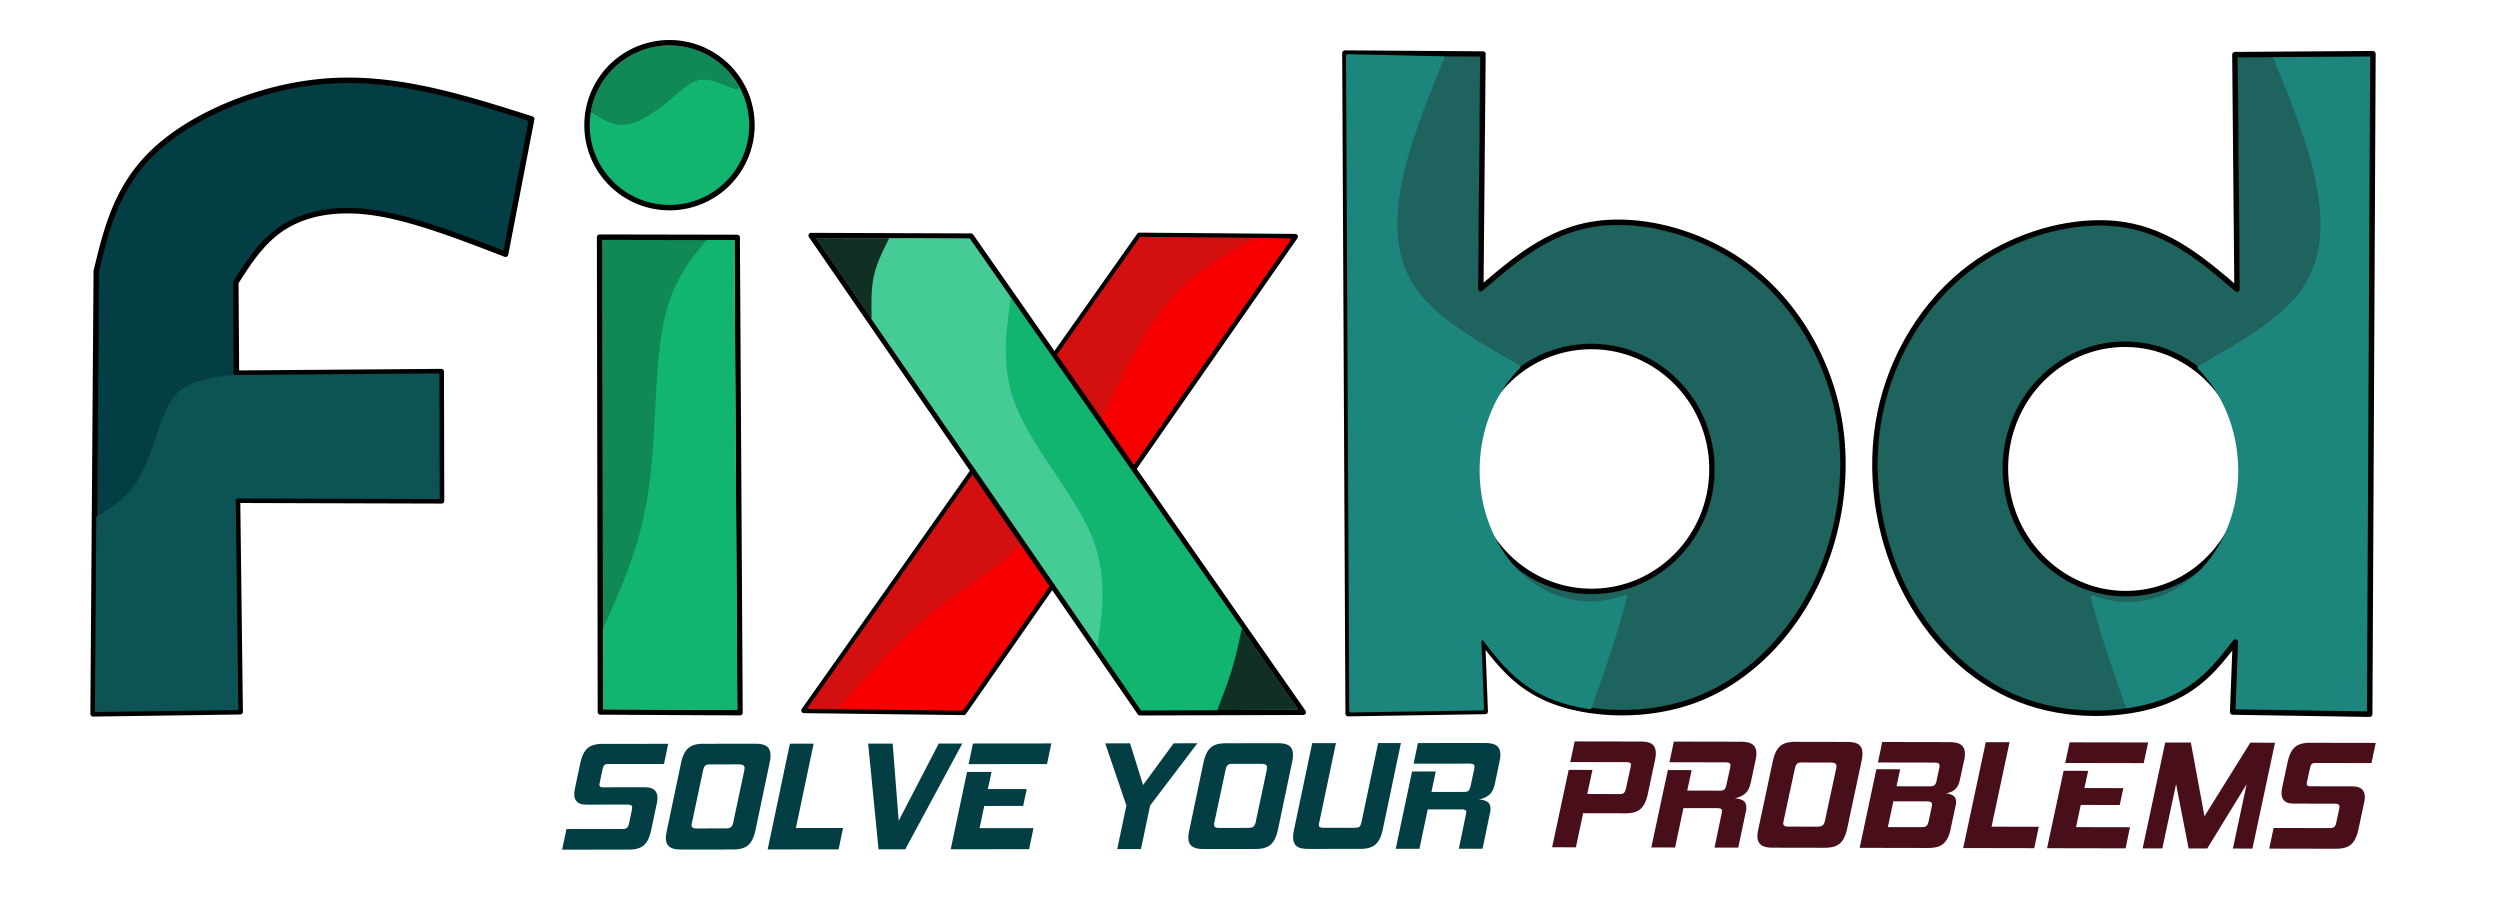 <svg xmlns="http://www.w3.org/2000/svg" width="900" height="330" viewBox="65 488 600 235"><path d="M575.119 678.308l-1.133 5.292 20.132.037 1.133-5.291-20.132-.037zm-68.753 5.166q.004 0 .007 0l7.579.014q1.404.003 1.402.925 0 .12-.041.281 0 .16-.041.361l-2.913 13.509q-.162.722-.563 1.042-.399.318-1.354.318-.005 0-.011 0l-7.579-.014q-1.163-.002-1.161-.844 0-.12.081-.521l2.913-13.509q.202-.922.564-1.242.32-.319 1.116-.319zm23.569 9.949l8.582.016q.682.001 1.002.162.32.161.32.682 0 .12-.041.281 0 .16-.041.361l-.769 3.568q-.202.962-.604 1.282-.359.278-1.273.278-.006 0-.011 0l-8.582-.016 1.416-6.614zm-81.701-15.351l-1.133 5.291 14.477.027q.561.001.842.162.24.121.24.562 0 .16-.081.561l-1.173 5.332q-.202.922-.524 1.242-.28.319-1.037.319-.003 0-.007 0l-8.381-.016 1.335-6.173-6.096-.011-4.248 19.843 6.096.011 1.861-8.739 10.908.02q.011 0 .022 0 2.59 0 3.83-1.156 1.245-1.161 1.771-3.566l1.901-8.939q.081-.521.162-.962.041-.401.042-.802.003-1.524-.878-2.247-.881-.724-2.926-.727l-17.004-.032zm25.425.047l-1.133 5.291 14.397.027q.682.001.962.162.28.161.28.642 0 .12-.041.281 0 .16-.041.361l-.971 4.409q-.202.842-.523 1.122-.28.279-1.153.279-.005 0-.01 0l-8.341-.015 1.133-5.251-6.096-.011-4.248 19.843 6.096.011 2.144-10.102 8.783.016q1.123.002 1.122.644 0 .12-.041.281 0 .12-.041.321l-1.861 8.859 6.096.011 1.983-9.42q.081-.24.081-.481 0-.2.001-.401.002-1.283-.879-1.806-.881-.483-2.165-.566 1.404-.158 2.569-1.038 1.165-.84 1.61-2.924l1.254-5.893q.081-.441.162-.842.041-.401.041-.762.003-1.524-.918-2.288-.921-.724-3.006-.728l-17.244-.032zm31.018.058q-2.59 0-3.83 1.156-1.245 1.161-1.771 3.566l-3.762 17.678q-.243 1.042-.244 1.804-.003 1.484.918 2.207.881.723 2.926.727l13.515.025q.011 0 .021 0 2.551 0 3.831-1.156 1.245-1.161 1.771-3.566l3.762-17.678q.081-.481.162-.922.041-.441.042-.842.003-1.524-.878-2.247-.881-.723-2.926-.727l-13.515-.025q-.011 0-.022 0zm22.399.042l-1.093 5.251 14.557.027q.682.001.962.202.28.161.279.642-.001.321-.122.722l-.688 3.287q-.162.681-.523.961-.32.279-1.193.279-.005 0-.01 0l-8.502-.016.931-4.369-6.096-.011-4.288 20.164 17.685.033q.01 0 .021 0 2.551 0 3.831-1.156 1.245-1.121 1.731-3.446l1.375-6.454q.041-.2.081-.401 0-.201.001-.401.002-1.083-.759-1.565-.721-.483-1.884-.605 1.404-.158 2.328-.958.924-.76 1.288-2.444l1.092-5.091q.081-.441.162-.842.041-.401.042-.762.003-1.524-.918-2.288-.921-.724-3.006-.727l-17.284-.032zm26.548.049l-5.785 27.139 18.207.034 1.173-5.492-12.111-.023 4.612-21.647-6.096-.011zm19.958 7.336l-4.248 19.843 20.132.037 1.133-5.412-13.835-.026 1.214-5.692 9.986.019.93-4.329-9.986-.019.971-4.41-6.296-.012zm26.04-7.25l-5.785 27.139 5.053.009 3.52-16.476 3.218 16.488 4.772.009 10.096-16.463-3.52 16.476 5.013.009 5.785-27.139-6.336-.012-11.745 18.867-3.494-18.895-6.577-.012zm37.073.069q-2.63 0-3.87 1.156-1.245 1.161-1.771 3.566l-1.497 7.015q-.122.682-.122 1.163-.002 1.283.758 2.006.721.683 2.365.686l10.707.02q1.043.002 1.041.724-.001.281-.041.441l-.809 3.768q-.162.762-.523 1.042-.32.279-1.036.279-.003 0-.007 0l-14.477-.027-1.133 5.292 17.204.032q.011 0 .022 0 2.59 0 3.83-1.156 1.245-1.161 1.771-3.566l1.578-7.416q.121-.601.122-1.123.002-1.283-.758-2.007-.721-.723-2.405-.726l-10.868-.02q-.882-.002-.881-.603 0-.12.041-.24 0-.12.041-.281l.769-3.568q.162-.722.443-1.002.28-.279.917-.279.003 0 .006 0l14.397.027 1.092-5.171-16.883-.031q-.011 0-.022 0z" fill="#480f1a"/><path d="M314.074 678.587l-20.102.02-1.116 5.287 20.102-.02 1.116-5.287zm53.907 5.231q1.397 0 1.398.92 0 .12-.04.28 0 .16-.04.36l-2.87 13.497q-.159.721-.56 1.042-.4.321-1.361.322l-7.568.008q-.002 0-.003 0-1.158 0-1.159-.84 0-.12.08-.521l2.87-13.497q.199-.921.559-1.242.32-.321 1.121-.321l7.568-.008q.002 0 .004 0zm-133.944.134q1.397 0 1.398.92 0 .12-.04.28 0 .16-.04.36l-2.87 13.497q-.159.721-.56 1.042-.4.321-1.361.322l-7.568.008q-.002 0-.003 0-1.158 0-1.159-.84 0-.12.08-.521l2.87-13.497q.199-.921.559-1.242.32-.321 1.121-.321l7.568-.008q.002 0 .004 0zm191.248-5.478q-.006 0-.012 0l-17.218.017-1.116 5.287 14.375-.014q.003 0 .006 0 .676 0 .956.159.28.16.281.64 0 .12-.04.28 0 .16-.04.36l-.957 4.406q-.199.841-.519 1.122-.28.281-1.161.281l-8.329.008 1.116-5.247-6.087.006-4.185 19.826 6.087-.006 2.112-10.093 8.769-.009q.002 0 .004 0 1.117 0 1.118.64 0 .12-.04.28 0 .12-.04.32l-1.833 8.851 6.087-.006 1.953-9.412q.08-.24.08-.481 0-.2 0-.4-.001-1.281-.883-1.801-.881-.48-2.163-.558 1.401-.162 2.562-1.044 1.16-.842 1.599-2.925l1.235-5.888q.08-.441.159-.841.04-.4.039-.761-.002-1.522-.923-2.282-.919-.718-2.992-.718zm-21.595.022l-5.846.006-4.264 20.266q-.199.921-.559 1.202-.36.241-1.161.241l-8.009.008q-.002 0-.005 0-.637 0-.916-.159-.28-.12-.281-.56 0-.24.119-.721l4.264-20.266-6.087.006-4.703 22.389q-.12.481-.159.921-.04.44-.039.841.002 1.522.883 2.242.879.718 2.952.718.006 0 .012 0l13.494-.014q2.563-.003 3.843-1.165 1.24-1.162 1.758-3.566l4.703-22.389zm-31.462.032q-.006 0-.012 0l-13.495.014q-2.603.003-3.843 1.165-1.24 1.162-1.758 3.566l-3.706 17.663q-.239 1.041-.238 1.802.001 1.482.923 2.201.879.718 2.912.718.006 0 .012 0l13.495-.014q2.563-.003 3.843-1.165 1.24-1.162 1.758-3.566l3.706-17.663q.08-.481.159-.921.04-.441.039-.841-.002-1.522-.883-2.242-.879-.718-2.912-.718zm-20.714.021l-6.087.006-7.838 10.699-3.334-10.688-6.367.006 5.422 15.932-2.351 11.174 6.087-.006 2.351-11.174 12.117-15.949zm-52.769 7.341l-6.287.006-4.185 19.825 20.102-.02 1.116-5.407-13.815.014 1.196-5.687 9.971-.01.917-4.326-9.971.01.957-4.406zm-7.495-7.28l-6.047.006-10.271 19.792-1.541-19.78-6.287.006 2.67 27.106 6.847-.007 14.629-27.124zm-38.121.038l-6.087.006-5.699 27.115 18.18-.018 1.156-5.487-12.093.012 4.543-21.628zm-14.844.015q-.006 0-.012 0l-13.494.014q-2.603.003-3.843 1.165-1.24 1.162-1.758 3.566l-3.706 17.663q-.239 1.041-.238 1.802.001 1.482.923 2.201.879.718 2.912.718.006 0 .012 0l13.494-.014q2.563-.003 3.843-1.165 1.24-1.162 1.758-3.566l3.706-17.663q.08-.481.159-.921.04-.441.039-.841-.002-1.522-.883-2.242-.879-.718-2.912-.718zm-22.436.022l-16.858.017q-2.643.003-3.883 1.165-1.24 1.162-1.758 3.566l-1.475 7.009q-.119.681-.119 1.161.001 1.281.763 2.001.72.678 2.355.678.004 0 .008 0l10.691-.011q.002 0 .003 0 1.038 0 1.039.72 0 .28-.04.44l-.797 3.765q-.159.761-.52 1.042-.32.281-1.041.281l-14.456.015-1.116 5.287 17.178-.017q2.603-.003 3.843-1.165 1.24-1.162 1.758-3.566l1.554-7.41q.12-.601.119-1.121-.001-1.281-.763-2.001-.72-.718-2.395-.718-.004 0-.008 0l-10.852.011q-.001 0-.003 0-.878 0-.879-.6 0-.12.04-.24 0-.12.04-.28l.757-3.565q.159-.721.44-1.002.28-.281.921-.281l14.375-.014 1.076-5.167z" fill="#023e44"/><path d="M580.946 640.765v.001zm71.113-138.175v.006l-21.327 2.311c20.944 38.106 10.308 56.842 10.308 56.842-5.158 7.321-16.396 16.03-26.459 21.245-2.506 1.299-6.107-.18-6.107-.18-4.758-3.418-11.139-6.124-17.4-6.399v.001l-.004-.001v.001a30.28 30.28 0 0 0-1.38-.031c-16.771 0-30.721 13.439-31.476 30.612-.775 17.644 12.67 32.582 30.051 33.345v.001l.004-.001v.001c.46.019.924.029 1.38.029 7.158 0 13.801-2.447 19.124-6.587l.067-.023.004.001c.043-.001.083.025.1.065s-.031.075-.021.118c1.105 4.659-5.615 9.175-12.843 10.832-4.536 1.04-10.241.257-11.319-.153 3.359 12.031 6.741 21.662 6.741 21.662 4.315 2.033 6.886 1.122 6.886 1.122 9.301-3.295 13.879-9.208 18.582-15.3.157-.204.398-.317.645-.317a.81.81 0 0 1 .278.049c.333.121.55.443.536.797l-.66 17.101 33.469.532.82-167.679zm.111-.648v.006c.029-.006.057.005.077.026s.032.048.032.077l-.002.32.301-.001.004.001c.039-.002.062.006.082.021.027.021.042.052.042.086v.006l-.821 167.902c-.001.026-.011.051-.028.069l.004.001c-.02.024-.05.039-.084.039l-.001.001-.011-.001-.31-.005-.002.322c0 .06-.049.108-.109.108v.001l-.023-.002h-.01l-33.695-.537c-.051-.012-.086-.058-.084-.11l.012-.32-.318-.004c-.059-.001-.107-.049-.107-.109v-.001-.002-.005-.002-.004h0l.634-16.336a.11.11 0 0 1 .016-.104l.228-.295-.154-.056c-.043-.015-.072-.056-.072-.102v-.001-.004l.012-.314c.003-.071-.04-.136-.104-.161h.001l-.007-.003a.16.16 0 0 0-.057-.01c-.051 0-.1.023-.133.065l-.001.001h0l-.016.02v.002l-.174.226c-.021.027-.053.043-.086.043-.012 0-.023-.002-.035-.006l-.002-.001-.155-.057-.014.373c-.001.032-.017.062-.043.082v.001c-4.533 5.858-9.209 11.592-18.351 14.83l.003.001c-2.522.892-5.385 1.596-8.457 2.056l.005.001c-.008.001-.016.001-.024.002-.019.002-.04.004-.063.004a.54.54 0 0 1-.342-.122l.001.001-.011-.009a.54.54 0 0 1-.155-.225h-.005c-2.462.342-5.061.527-7.73.527-6.378 0-13.142-1.06-19.427-3.549-12.387-4.907-22.987-15.4-29.47-28.652v.001c-6.484-13.252-8.837-29.234-5.812-44.052s11.429-28.477 23.146-37.17c9.814-7.281 21.964-11.088 32.56-11.088 2.057 0 4.054.144 5.961.432 11.723 1.772 20.229 9.034 28.88 16.438v.001a.6.6 0 0 0 .64.087v.001a.6.6 0 0 0 .345-.548l-.541-59.442c0-.06.048-.108.108-.109l8.954-.059a.54.54 0 0 1 .478-.433h.005.009.013l.002-.001h.015.006l24.471-.168z" fill="#1e635d"/><path d="M620.845 606.84h0c.791 18.005-12.614 33.266-30 34.03h0c-17.386.764-32.077-13.263-32.868-31.268h0c-.791-18.005 12.614-33.266 30-34.03h0c17.386-.764 32.077 13.263 32.868 31.268h0m-1.41.062h0c-.759-17.279-14.84-30.647-31.396-29.92h0c-16.556.727-29.411 15.279-28.652 32.558h0c.759 17.279 14.84 30.647 31.396 29.92h0c16.556-.727 29.411-15.279 28.652-32.558z"/><path d="M652.168 502.051a.43.43 0 0 1 .303.125h0 0a.43.43 0 0 1 .126.306l-.821 167.899a.43.43 0 0 1-.43.428l-.001.001c-.008-.001-.017-.001-.025-.002h-.002-.003l-33.666-.533a.43.43 0 0 1-.423-.431v-.005-.008-.004l.664-17.212c.005-.119-.067-.227-.178-.269l.004.001.043.007-.052-.009c-.032-.011-.062-.017-.094-.017-.085 0-.165.038-.219.107h0l-.016.021v.001c-4.698 6.085-9.359 12.107-18.811 15.456v.001c-2.513.889-5.37 1.592-8.437 2.051v.001h-.004a.48.48 0 0 1-.059.004.43.43 0 0 1-.28-.104h0a.43.43 0 0 1-.125-.184h0c-3.408-9.7-6.779-19.333-9.084-28.451l.005.001-.015-.04a.43.43 0 0 1 .328-.525v.001l.005-.002.063-.004.118.009.061.014c2.787 1.063 5.752 1.636 8.828 1.636a24.43 24.43 0 0 0 .815-.013c15.865-.522 28.149-16.179 27.534-34.874-.328-9.975-4.274-18.867-10.3-24.898a.43.43 0 0 1-.126-.304v-.001a.43.43 0 0 1 .198-.362l-.001.001c0-.001.034-.021.055-.033v.001l1.648-.953.018-.008-.017.008.14-.081v.001c9.823-5.67 19.504-11.287 24.645-18.585 10.64-15.103 1.788-37.283-7.245-59.341l.004.001c-.053-.082-.079-.182-.067-.285v.001a.43.43 0 0 1 .387-.379l.004.001.021-.001 24.48-.169z" fill="#1d867c"/><path d="M618.212 502.005h0l.547 60.148c.003.277-.157.529-.408.646s-.547.076-.757-.104h0c-8.655-7.407-17.138-14.646-28.826-16.413h0c-1.901-.287-3.893-.431-5.945-.431h0c-10.573 0-22.699 3.798-32.495 11.067h0c-11.694 8.676-20.084 22.31-23.104 37.104h0c-3.02 14.792-.67 30.75 5.803 43.981h0c6.474 13.231 17.055 23.703 29.413 28.598h0c6.271 2.484 13.021 3.542 19.387 3.542h0c6.183 0 11.98-.997 16.599-2.634h0c9.333-3.307 13.929-9.244 18.631-15.336.188-.243.511-.337.799-.232s.476.384.464.691h0l-.692 17.933-.694-.733 35.125.557-.717.702.828-169.325.71.709-35.371.241.701-.712m-1.411.013c-.002-.187.071-.368.203-.501s.311-.209.498-.211h0l35.371-.241c.189-.001.37.073.503.206s.208.314.207.503h0l-.828 169.325c-.001.188-.077.369-.212.501s-.317.204-.505.201h0l-35.125-.557c-.19-.003-.371-.082-.501-.22s-.2-.323-.193-.512h0l.692-17.933 1.264.458c-4.705 6.095-9.518 12.346-19.277 15.804h0c-4.787 1.696-10.745 2.715-17.07 2.715h0c-6.516 0-13.446-1.081-19.907-3.641h0c-12.734-5.044-23.557-15.794-30.161-29.29h0c-6.603-13.496-9.004-29.77-5.918-44.884h0c3.085-15.112 11.654-29.059 23.646-37.955h0c10.036-7.446 22.455-11.344 33.336-11.344h0c2.117 0 4.179.148 6.156.447h0c12.148 1.837 20.926 9.371 29.532 16.736l-1.165.543-.547-60.148z"/><path d="M461.272 640.611v.001zm-71.113-138.174v.006l20.152-.145c-9.017 22.019-17.319 48.537-6.643 63.691 5.158 7.321 14.597 12.686 24.413 18.352 4.598.662 6.295-2.273 6.295-2.273l-.001.001c4.759-3.418 10.508-5.532 16.77-5.807v.001l.004-.001v.001c.46-.021.924-.031 1.38-.031 16.771 0 30.721 13.439 31.476 30.612.775 17.644-12.67 32.582-30.051 33.345v.001h-.004v.001c-.46.019-.924.029-1.38.029-7.158 0-13.801-2.447-19.124-6.587-.672.092-4.833-.233-4.833-.233 8.446 12.937 26.106 13.066 29.645 10.377l-7.519 22.942c-3.17-.452-4.337 1.448-6.909.537-9.301-3.295-13.879-9.208-18.582-15.3-.157-.204-.398-.317-.645-.317a.81.81 0 0 0-.278.049c-.333.121-.55.443-.536.797l.66 17.101-33.469.532-.82-167.679zm-.111-.648v.006c-.029-.006-.057.005-.077.026s-.032.048-.032.077l.002.32-.301-.001-.004.001c-.039-.002-.062.006-.082.021-.027.021-.042.052-.042.086v.006l.821 167.902c.001.026.011.05.028.069l-.004.001c.02.024.05.039.085.039l.001.001.011-.001.31-.005.002.322c0 .06.049.108.109.108v.001l.024-.002h.01l33.696-.537c.051-.012.086-.058.084-.11l-.012-.32.318-.004c.059-.001.107-.049.107-.109v-.001-.009-.004h0l-.63-16.337-.004.001a.11.11 0 0 0-.016-.104l-.228-.295.154-.055c.043-.016.072-.056.072-.102v-.001-.004l-.012-.314c-.003-.071.04-.136.105-.161h-.001l.007-.003a.16.16 0 0 1 .057-.01c.051 0 .1.023.133.065l.001.001v-.001l.016.02v.002l.174.226c.021.027.053.043.086.043.012 0 .023-.002.035-.006l.002-.001.155-.057.014.373c.001.032.017.062.042.082v.001c4.533 5.858 9.209 11.592 18.351 14.831l-.003.001c2.522.892 5.385 1.596 8.457 2.056l-.005.001c.008.001.016.001.024.002.019.002.04.004.063.004a.54.54 0 0 0 .342-.122l-.001.001.011-.009a.54.54 0 0 0 .155-.225l.005.001c2.462.342 5.061.527 7.73.527 6.378 0 13.142-1.06 19.427-3.549 12.387-4.907 22.987-15.4 29.471-28.652v.001c6.484-13.252 8.837-29.234 5.812-44.052s-11.429-28.477-23.146-37.17c-9.814-7.281-21.964-11.088-32.56-11.088-2.057 0-4.054.143-5.961.432-11.723 1.772-20.229 9.034-28.88 16.438v.001a.6.6 0 0 1-.64.087h0a.6.6 0 0 1-.345-.548l.541-59.442c0-.06-.048-.108-.108-.109l-8.954-.059a.54.54 0 0 0-.478-.433h-.005-.009l-.013-.001h-.002-.015-.006l-24.471-.168z" fill="#1e635d"/><path d="M425.417 501.865h0l-.547 60.148-1.165-.543c8.606-7.366 17.384-14.9 29.532-16.736h0c1.978-.299 4.037-.446 6.156-.446h0c10.881 0 23.301 3.899 33.337 11.344h0c11.992 8.897 20.561 22.843 23.646 37.955h0c3.085 15.114.685 31.388-5.918 44.884h0c-6.603 13.496-17.427 24.246-30.161 29.29h0c-6.461 2.559-13.391 3.641-19.907 3.641h0c-6.325 0-12.284-1.019-17.07-2.715h0c-9.759-3.458-14.572-9.709-19.277-15.804l1.264-.458.692 17.933c.007.19-.062.375-.193.512a.71.71 0 0 1-.501.22h0l-35.125.557c-.188.003-.37-.07-.505-.202s-.211-.312-.212-.501h0l-.828-169.325c-.001-.189.074-.37.207-.503s.315-.207.503-.206h0l35.371.241c.187.001.367.077.498.211a.71.71 0 0 1 .203.501h0m-1.411-.013l.701.712-35.371-.241.711-.709.828 169.325-.717-.702 35.125-.557-.694.733-.692-17.933c-.012-.307.176-.586.465-.691s.612-.011.799.232h0c4.703 6.092 9.298 12.029 18.631 15.336h0c4.618 1.636 10.416 2.634 16.599 2.634h0c6.367 0 13.117-1.058 19.387-3.542h0c12.358-4.896 22.939-15.367 29.413-28.598h0c6.474-13.231 8.823-29.188 5.803-43.981h0c-3.02-14.795-11.41-28.428-23.104-37.104h0c-9.796-7.268-21.923-11.066-32.496-11.066h0c-2.053 0-4.042.143-5.945.431h0c-11.687 1.767-20.171 9.006-28.826 16.413-.21.18-.506.22-.757.104s-.41-.369-.408-.646h0l.547-60.148zm-3.023 107.761h0c-.778-17.702 12.712-32.692 30.155-33.458h0c17.443-.766 32.195 12.984 32.973 30.686h0c.778 17.702-12.712 32.692-30.155 33.459h0c-17.443.766-32.195-12.984-32.973-30.686h0m1.41-.062h0c.744 16.945 14.858 30.069 31.501 29.338h0c16.643-.731 29.551-15.042 28.807-31.987h0c-.744-16.945-14.858-30.069-31.501-29.338h0c-16.643.731-29.551 15.041-28.807 31.987z"/><path d="M390.049 501.898v.006a.4.4 0 0 0-.303.119h0 0a.43.43 0 0 0-.126.306l.821 167.899a.43.43 0 0 0 .429.427v.001c.008-.001.017-.001.025-.002h.002.003l33.666-.533a.43.43 0 0 0 .423-.43v-.001-.004-.008-.004l-.664-17.212c-.005-.119.067-.227.178-.269l-.004.001-.044.007.052-.009c.032-.011.062-.017.094-.017.084 0 .165.038.219.107v.001l.016.021v.001c4.698 6.085 9.359 12.107 18.811 15.456v.001c2.513.89 5.37 1.592 8.438 2.051v.001h.004c.016.002.039.004.059.004a.43.43 0 0 0 .28-.104h0a.43.43 0 0 0 .125-.184v.001c3.407-9.7 6.779-19.333 9.084-28.451l-.005.001.015-.041a.43.43 0 0 0-.328-.525v.001l-.005-.002-.063-.004-.118.009-.061.014c-2.787 1.063-5.752 1.636-8.828 1.636-.276 0-.537-.004-.815-.013-15.865-.522-28.149-16.179-27.534-34.874.328-9.975 4.274-18.867 10.3-24.898a.43.43 0 0 0 .126-.304v-.001a.43.43 0 0 0-.198-.362l.001.001a1.06 1.06 0 0 0-.055-.033v.001l-1.536-.888v.001l-.112-.066-.018-.008.017.008-.14-.081v.001c-9.823-5.67-19.504-11.287-24.645-18.585-10.64-15.103-1.788-37.283 7.245-59.341l.076-.229c.022-.088-24.905-.602-24.905-.602l-.003.001v-.001.001-.001.001-.001z" fill="#1d867c"/><path d="M337.212 548.746h0l-85.965 121.778-.565-1.107 40.936.506-.585.301 84.967-121.956.571 1.104-39.938-.328.58-.297m-1.148-.81a.7.7 0 0 1 .58-.297h0l39.938.328a.7.7 0 0 1 .571 1.104h0l-84.966 121.956a.7.7 0 0 1-.585.301h0l-40.936-.506a.7.7 0 0 1-.565-1.107h0l85.965-121.778z"/><path d="M365.78 549.008l-.037.004-.054.013-.035.013c-9.119 4.725-18.281 9.484-26.659 22.295-3.916 5.988-7.658 13.734-11.457 21.595l-.004.008v.001l-.002.004c-4.328 8.957-8.731 18.066-13.558 24.956-4.457 6.362-9.282 10.839-14.157 14.615-2.547 1.973-5.12 3.763-7.651 5.523l-.004.003-.002.002h0c-2.466 1.715-4.904 3.411-7.269 5.242-9.399 7.28-17.6 16.679-25.774 26.062-.071.081-.087.196-.043.294s.142.161.25.161l-.001.001 31.922.395a.28.28 0 0 0 .193-.08c.013-.012.024-.026.033-.04l-.001.001 84.034-120.668.007-.047v-.001c0-.15-.121-.273-.272-.275v.001l-9.454-.079z" fill="#f80000"/><path d="M292.428 638.478l.002.009-.003-.008-.003.001zm.022-.016l.009.027h0l-.009-.028zm.014.05h0l-.006.002.006-.002zm44.539-89.789l-.014.002-.073.017-.013.005-.088.045-.012.008-.057.049-.009.01-84.987 120.396a.32.32 0 0 0-.018.326h.001l.048.029-.045-.027-.003.001c.032.059.082.107.14.136l-.002.001.049.019v.001-.001h.001c.032.01.063.015.096.015l.021-.001.003.001 7.248.09c.085-.001.165-.034.225-.093l.002-.002.017-.018-.001.001c8.188-9.399 16.355-18.758 25.709-26.004 2.337-1.81 4.779-3.509 7.232-5.216l-.003.001.013-.009-.009.002h0l.016-.005.004-.003v.001l.003-.003h0l.002-.001.005-.003.006-.004h0c2.532-1.761 5.096-3.544 7.658-5.529 4.906-3.8 9.775-8.316 14.275-14.738 4.858-6.934 9.283-16.091 13.604-25.035h0l.002-.004-.001-.003.004-.003.001.001v-.002h0v.001l.001-.003v.001c3.802-7.869 7.53-15.582 11.42-21.53 8.269-12.646 17.291-17.358 26.369-22.061l-.004.001c.14-.052.228-.194.209-.344-.02-.16-.156-.281-.317-.282v.001l-28.726-.237z" fill="#d40f0f"/><path d="M252.508 547.694h0l40.954.143a.7.7 0 0 1 .574.3h0l85.188 122.053a.7.7 0 0 1-.574 1.104h0l-41.853.129a.7.7 0 0 1-.581-.304h0l-84.289-122.325a.7.7 0 0 1 .581-1.101h0m-.005 1.405l.581-1.101 84.289 122.325-.581-.304 41.853-.129-.574 1.104-85.188-122.053.574.3-40.954-.143z"/><path d="M303.613 564.185c-.073 0-.132.059-.132.132l-.001.001c-1.338 9.235-2.666 18.508 1.702 28.803 2.193 5.168 5.821 10.592 9.437 15.999l.001.002.001.001c3.604 5.389 7.196 10.76 9.371 15.869 4.342 10.202 3.031 19.359 1.697 28.549-.005.038.006.076.031.105l.002.001 11.333 16.447c.025.036.066.057.108.057h.013l19.562-.066.088-.079c1.358-3.506 2.716-7.014 3.753-10.462s1.751-6.832 2.463-10.212l.002.001c.015-.041.009-.086-.016-.121l-59.307-84.967c-.032-.04-.066-.056-.102-.058l-.003.001v-.001z" fill="#11b570"/><path d="M362.938 649.241l-.007.002-.062.05-.004.006-.013.062c-.707 3.357-1.417 6.712-2.445 10.129-1.033 3.435-2.387 6.936-3.744 10.439h0v.001h0v.001l-.002.007v.001h0l.004.006-.003.003-.003.008v.001c0 .036.025.066.06.073v.001c.017 0 .022 0 .026-.001l-.004.001 20.571-.067.063-.063.003-.008v-.001-.003l-.011-.036-.001-.003-14.366-20.581-.052-.027-.005-.001z" fill="#113024"/><path d="M272.418 549.057l-.098.06c-1.568 3.086-3.138 6.186-3.886 9.596-.751 3.424-.67 7.155-.59 10.872a.11.11 0 0 0 .042.084l-.003.001 57.822 83.915a.11.11 0 0 0 .124.043.11.11 0 0 0 .078-.105v-.001l.001.001c1.331-9.17 2.642-18.37-1.719-28.616-2.184-5.132-5.79-10.522-9.392-15.907l-.058-.087c-3.6-5.382-7.188-10.758-9.359-15.876-4.346-10.244-3.023-19.468-1.683-28.717l.001.001c.011-.034.006-.071-.014-.099l-10.5-15.043c-.02-.03-.053-.049-.091-.049l-20.671-.072z" fill="#45cb95"/><path d="M253.846 549.033a.07.07 0 0 0-.058.11l14.081 20.436a.07.07 0 0 0 .058.03c.007 0 .014-.001.021-.003a.07.07 0 0 0 .049-.067v-.002c-.08-3.706-.156-7.401.587-10.79.74-3.375 2.293-6.45 3.857-9.527l-.003.001c.017-.017.026-.04.022-.065a.07.07 0 0 0-.069-.058l-18.545-.064z" fill="#113024"/><path d="M196.066 516.699v.003l.007-.002h-.009.002v-.001.001zm35.306-2.641v.001l2.081.921c1.556 2.879 3.121 1.607 3.121 5.111a20.4 20.4 0 0 1-20.396 20.396 20.4 20.4 0 0 1-20.396-20.396c0-1.15.692-.633.692-.633 1.946 2.801 5.475 3.346 8.419 3.059 3.953-.385 8.516-3.58 11.743-6.239.563-.464 7.213-4.293 7.213-4.293zm-15.193-14.435v.003c-10.13-.003-18.541 7.356-20.179 17.021l-.002.001-.038.018-.019.026a20.66 20.66 0 0 0-.28 3.398c0 11.332 9.186 20.517 20.517 20.517s20.517-9.186 20.517-20.517a20.42 20.42 0 0 0-2.461-9.75l-.007-.009-.024-.022-.01-.006-.002-.001-.03.001-.003.001c-3.471-6.363-10.221-10.68-17.98-10.68v.001-.001.001z" fill="#108957"/><path d="M225.016 508.428a6.1 6.1 0 0 0-.726.042c-1.821.218-3.435 1.322-5.218 2.792l-1.45 1.228c-.092.078-.001 0-.093.078v.001l-1.603 1.354c-3.227 2.66-7.361 5.525-10.822 6.016a7.93 7.93 0 0 1-1.112.079c-2.955 0-5.439-1.671-7.93-3.348v.001l-.005-.004-.006-.003-.002-.001-.072.037c-.184 1.104-.28 2.237-.28 3.393 0 11.312 9.17 20.482 20.481 20.482s20.481-9.17 20.481-20.482c0-3.523-.89-6.838-2.456-9.733l-.024-.022-.002-.001-.068.031c-.09.282-.18.551-.657.551-.281 0-.696-.093-1.323-.335-.301-.116-.644-.264-1.03-.43l-.073-.032-.001-.001c-1.631-.706-3.904-1.69-6.009-1.69z" fill="#11b570"/><path d="M199.169 649.142v.002l-.001.001-.002-.003.002.001v-.001.001zm.037 20.661v.003.016h0 0 0v-.019zm-.002.019v.003h-.003 0l.003-.003v.001-.001.001zm.002 0v.003.001-.004.005h0 0v.001-.005zm-.023.029v.003l-.006.003h.012v.001l.005.01-.006.006.008.003-.019.008v-.001l.011-.011-.011-.004v-.018.001l.006-.001v.001-.001.001zm33.62-120.249v.003l.713 120.366-34.311-.176 3.47-19.332c4.749-10.412 8.295-21.526 10.401-34.95 1.093-6.969 1.496-12.189 2.008-21.948.272-5.169.199-14.675 1.252-20.421 2.045-11.15 6.296-17.143 10.935-22.747l5.532-.795zm-33.831-.123v.003l-.028.025.153 99.667c-.002.004-.007.014-.015.032l.002.024-.006.002.035 20.59h.036v.001l.009.009-.018.017.016.001-.007.007v.001l.021.008.008.018h0l.001.001 34.344.166.051-.015v-.001-.007h.007l.029-.028v-.002l-.777-120.489-7.155-.011-.028.013-.01.007-26.667-.039z" fill="#108957"/><path d="M198.269 548.1h0l35.261.069a.7.7 0 0 1 .701.698h0l.721 121.833a.7.7 0 0 1-.706.706h0l-35.775-.185c-.386-.002-.698-.315-.699-.701h0l-.207-121.717c0-.187.074-.366.206-.498a.7.7 0 0 1 .498-.206h0m-.003 1.405l.704-.704.207 121.717-.699-.701 35.775.185-.706.706-.721-121.833.701.698-35.261-.069zm39.749-29.413h0a21.84 21.84 0 0 1-21.836 21.836h0a21.84 21.84 0 0 1-21.836-21.836h0a21.84 21.84 0 0 1 21.836-21.836h0a21.84 21.84 0 0 1 21.836 21.836h0m-1.405 0h0c0-11.284-9.147-20.431-20.431-20.431h0c-11.284 0-20.431 9.147-20.431 20.431h0c0 11.284 9.147 20.432 20.431 20.432h0c11.284 0 20.431-9.148 20.431-20.432z"/><path d="M225.687 549.523l-.028.013c-4.65 5.615-9.235 11.373-11.285 22.551-1.059 5.773-1.441 12.995-1.84 20.53h0v.003h0c-.394 7.438-.804 15.183-1.897 22.151-2.111 13.456-6.769 24.009-11.531 34.446l.029.045-.03-.03.035 20.59h.071l-.035.035 34.367.179.036-.036v-.001l-.749-120.461-7.141-.014z" fill="#11b570"/><path d="M129.874 509.422v.004.001-.005.001-.001.001-.001.001zm3.913-.645v.004a69.51 69.51 0 0 0-3.946.101h-.003-.001l-.065.004v.001l-.047.002-.005.001-.013.001c-17.23.96-34.786 8.251-44.884 17.409-10.064 9.128-12.734 20.121-15.399 31.179-.012.051-.017.103-.013.155v.001l-.114 65.498c5.691-1.336 11.085-6.27 13.889-11.822 1.186-2.348 3.227-7.265 3.227-7.265 1.532-4.416 3.067-9.07 5.413-11.936 3.795-4.636 13.676-3.969 13.676-3.969l-.7-27.736c0-.032.008-.063.023-.091l-.001.001.006-.011.002-.002v.001l.027-.044-.001.001.013-.019.039-.061c3.43-5.369 6.901-10.768 12.535-14.244 3.732-2.302 8.404-3.757 13.958-4.056v.001c.699-.039 1.437-.058 2.164-.058 2.281 0 4.698.186 7.248.577 9.604 1.473 21.104 5.858 32.624 10.299h0c.06.023.123.034.185.034.103 0 .204-.031.291-.09h0v.001l.007-.007.001.001a.52.52 0 0 0 .206-.323v.001l6.416-33.232c.009-.049.012-.099.007-.149l-.002.001-.268.025.269-.026c-.02-.205-.16-.379-.356-.442h-.001l-.011-.003v.001c-15.407-4.895-30.783-9.714-46.398-9.714v.001-.001.001-.001z" fill="#033e44"/><path d="M69.927 557.514h0l-.815 113.493-.712-.707 37.704-.536-.692.711-.674-54.221a.7.7 0 0 1 .704-.711h0l52.298.151-.704.704-.078-33.137.708.701-52.503.408a.7.7 0 0 1-.708-.697h0l-.165-23.264a.7.7 0 0 1 .11-.383h0c3.445-5.393 6.983-10.953 12.777-14.527h0c4.3-2.653 9.799-4.19 16.392-4.19h0c2.31 0 4.751.188 7.326.583h0c9.889 1.517 21.754 6.095 33.514 10.629l-.942.522 6.692-34.672.477.802c-15.623-4.964-31.119-9.881-46.851-9.881h0c-1.348 0-2.693.036-4.044.111h0c-17.128.954-34.569 8.207-44.57 17.278h0c-9.955 9.029-12.59 19.9-15.262 30.993l.02-.159m-1.405-.01c0-.054.007-.107.02-.159h0c2.666-11.064 5.371-22.35 15.684-31.704h0c10.267-9.312 28.026-16.67 45.436-17.64h0c1.379-.077 2.748-.113 4.122-.113h0c15.988 0 31.695 4.996 47.276 9.947a.7.7 0 0 1 .477.803h0l-6.692 34.672a.7.7 0 0 1-.942.522h0c-11.809-4.553-23.516-9.062-33.222-10.551h0c-2.509-.385-4.88-.567-7.113-.567h0c-6.374 0-11.608 1.485-15.654 3.981h0c-5.476 3.378-8.856 8.649-12.33 14.087l.11-.383.165 23.264-.708-.697 52.503-.408a.7.7 0 0 1 .708.701h0l.078 33.137a.7.7 0 0 1-.704.704h0l-52.298-.151.704-.711.674 54.221c.005.387-.305.706-.692.711h0l-37.704.536a.7.7 0 0 1-.505-.204c-.134-.133-.209-.315-.207-.504h0l.815-113.493z"/><path d="M156.957 583.723v.001l-51.46.401c-12.113.385-15.847 4.946-15.847 4.946-2.293 2.801-3.854 7.28-5.42 11.796l-.021.06c-1.003 2.891-2.008 5.783-3.209 8.16-3.072 6.08-7.405 8.759-11.648 11.366v.001a.23.23 0 0 0-.077.069v.001a.24.24 0 0 0-.045.157l-.001.001v.009l-.356 49.601c0 .049.016.098.044.139l-.001.001c.044.062.117.104.2.104l.001.001c.008-.001.017-.001.025-.002l-.001.001 36.264-.516c.133-.002.24-.111.24-.244v-.001-.003l-.665-53.519a.46.46 0 0 1 .133-.328v.001c.086-.088.203-.137.326-.137l.001.001 51.593.15a.25.25 0 0 0 .172-.072c.046-.046.072-.108.072-.173v-.002l-.074-31.725c0-.065-.026-.127-.072-.173s-.107-.071-.172-.071l-.002.001z" fill="#0d5356"/></svg>